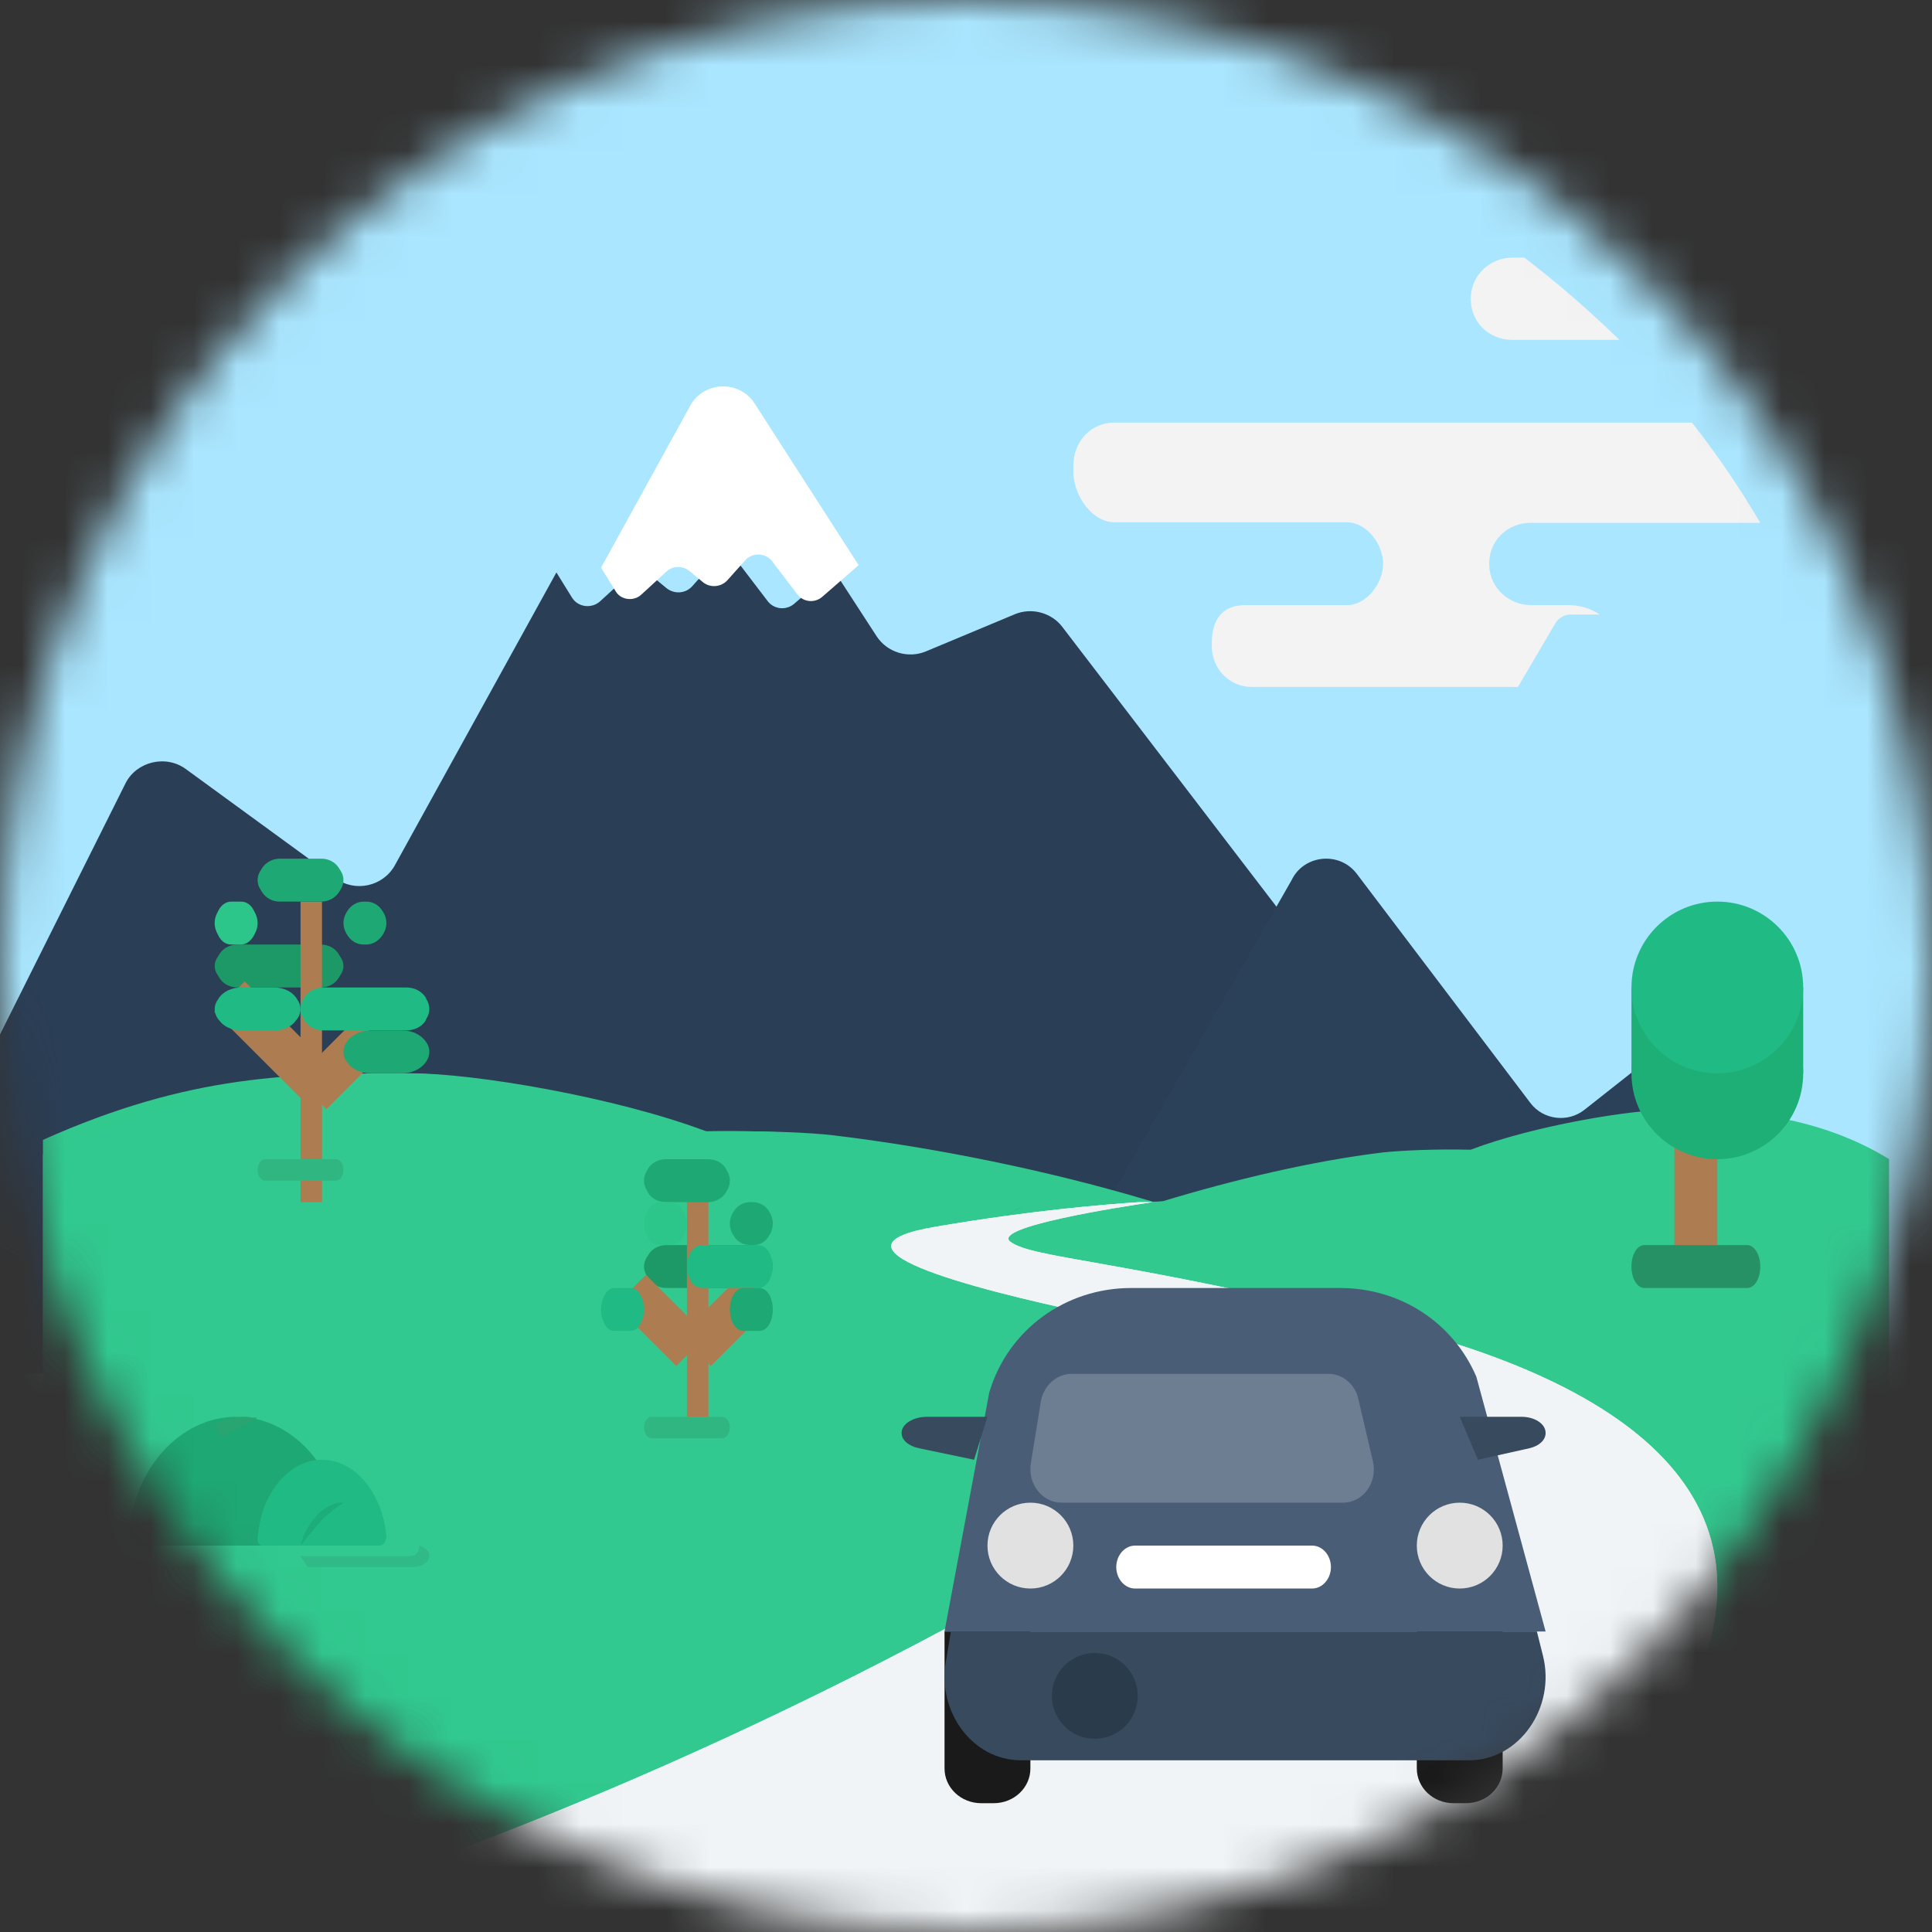 <?xml version="1.0" encoding="UTF-8"?>
<svg width="45px" height="45px" viewBox="0 0 45 45" version="1.1" xmlns="http://www.w3.org/2000/svg" xmlns:xlink="http://www.w3.org/1999/xlink">
    <rect x="0" y="0" width="45" height="45" fill="#333333" stroke="none"/>
    <!-- Generator: Sketch 51.2 (57519) - http://www.bohemiancoding.com/sketch -->
    <title>Untitled</title>
    <desc>Created with Sketch.</desc>
    <defs>
        <circle id="path-1" cx="22.5" cy="22.5" r="22.5"></circle>
        <linearGradient x1="49.96%" y1="-1494.602%" x2="49.96%" y2="3295.427%" id="linearGradient-3">
            <stop stop-color="#231F20" offset="0%"></stop>
            <stop stop-color="#4D4D4F" offset="21.98%"></stop>
            <stop stop-color="#231F20" offset="56.04%"></stop>
            <stop stop-color="#4D4D4F" offset="79.12%"></stop>
            <stop stop-color="#231F20" offset="100%"></stop>
        </linearGradient>
    </defs>
    <g id="Page-1" stroke="none" stroke-width="1" fill="none" fill-rule="evenodd">
        <g id="car">
            <mask id="mask-2" fill="white">
                <use xlink:href="#path-1"></use>
            </mask>
            <g id="Mask" fill-rule="nonzero"></g>
            <g mask="url(#mask-2)" fill-rule="nonzero">
                <g transform="translate(-12, -7)">
                    <polyline id="XMLID_73_" fill="#AAE6FF" points="62 58 0 58 0 0 62 0 62 58"></polyline>
                    <path d="M51.409,16.844 L37.946,16.844 C37.409,16.844 37,17.283 37,17.852 L37,18.049 C37.043,18.597 37.452,19.166 37.968,19.166 L43.376,19.166 C43.828,19.166 44.215,19.67 44.215,20.13 C44.215,20.59 43.828,21.094 43.376,21.094 L41,21.094 C40.462,21.094 40.226,21.445 40.226,21.97 L40.226,22.058 C40.226,22.573 40.634,23 41.151,23 L47.355,23 L48.226,21.521 C48.301,21.39 48.441,21.313 48.591,21.313 L49.258,21.313 C49.054,21.171 48.796,21.094 48.527,21.094 L47.656,21.094 C47.151,21.094 46.71,20.7 46.688,20.185 C46.656,19.616 47.097,19.177 47.656,19.177 L53,19.177 C52.516,18.356 51.989,17.578 51.409,16.844 M47.505,13 L47.226,13 C46.72,13 46.28,13.394 46.258,13.909 C46.226,14.479 46.667,14.917 47.226,14.917 L49.72,14.917 C49.022,14.238 48.28,13.591 47.505,13" id="XMLID_77_" fill="#F3F3F3"></path>
                    <path d="M46.949,36.933 L46.05,33.868 C46.018,33.764 45.965,33.66 45.902,33.567 L36.742,21.6 C36.489,21.268 36.023,21.143 35.632,21.309 L33.569,22.171 C33.146,22.348 32.66,22.192 32.417,21.818 L31.412,20.27 L30.502,21.06 C30.312,21.226 30.026,21.195 29.878,20.998 L29.244,20.167 C29.085,19.959 28.757,19.938 28.577,20.146 L28.123,20.655 C27.964,20.831 27.699,20.842 27.52,20.696 L27.181,20.416 C27.012,20.281 26.769,20.281 26.61,20.426 L25.975,21.008 C25.775,21.185 25.457,21.143 25.32,20.915 L24.96,20.333 L21.195,27.158 C20.92,27.646 20.275,27.791 19.82,27.459 L16.33,24.914 C15.864,24.571 15.177,24.737 14.923,25.246 L9,37.099 L9,39 L46.23,39 C46.864,39.021 47.118,37.525 46.949,36.933" id="XMLID_79_" fill="#2A3E56"></path>
                    <path d="M26.936,20.851 L27.527,20.309 C27.675,20.174 27.901,20.174 28.059,20.3 L28.374,20.561 C28.542,20.697 28.788,20.677 28.936,20.522 L29.36,20.048 C29.527,19.864 29.823,19.874 29.98,20.067 L30.571,20.842 C30.709,21.026 30.975,21.055 31.153,20.9 L32,20.164 L29.576,16.397 C29.222,15.846 28.394,15.875 28.079,16.446 L26,20.222 L26.335,20.764 C26.453,20.977 26.759,21.016 26.936,20.851 Z" id="XMLID_80_" fill="#FFFFFF"></path>
                    <path d="M42.084,27.5 L35.089,39.745 C34.804,40.33 35.237,41.008 35.891,41.008 L56.106,42 C56.844,42 57.266,41.165 56.813,40.58 L51.485,31.968 C51.179,31.571 50.609,31.509 50.219,31.812 L48.91,32.845 C48.52,33.158 47.94,33.085 47.644,32.688 L43.603,27.354 C43.202,26.822 42.369,26.905 42.084,27.5" id="XMLID_81_" fill="#2B4059"></path>
                    <path d="M56,52 L56,33.998 C54.411,33.02 52.587,32.832 50.966,32.843 C49.989,32.843 47.735,33.217 46.254,33.779 C45.384,33.759 44.611,33.8 44.214,33.842 C42.561,34.04 40.704,34.487 39.094,34.976 C39.083,34.976 38.933,34.997 38.815,34.986 C38.847,34.986 38.783,34.966 38.697,34.945 C36.389,34.258 33.77,33.727 31.43,33.446 C30.84,33.374 29.723,33.332 28.457,33.353 C26.299,32.541 23.025,32 21.598,32 C18.796,32 16.446,32.01 13,33.55 L13,52 L56,52" id="XMLID_82_" fill="#32C98F"></path>
                    <path d="M43,52 L43,38.566 C42.958,38.556 42.915,38.545 42.863,38.535 C42.778,38.525 42.704,38.504 42.62,38.494 C42.588,38.483 42.556,38.483 42.546,38.483 L42.524,38.483 C41.859,38.41 41.193,38.39 40.527,38.306 C40.136,38.265 39.735,38.213 39.344,38.109 C38.963,38.005 38.604,37.849 38.245,37.694 C37.864,37.527 37.727,37.455 37.399,37.34 C37.061,37.226 36.713,37.164 36.364,37.101 C36.311,37.091 36.258,37.07 36.216,37.049 C36.089,37.039 35.952,37.029 36.11,37.039 C35.645,37.018 35.054,36.603 35.054,36.135 C35.054,35.678 35.645,35.366 36.11,35.366 C35.867,35.366 36.364,35.356 36.427,35.345 C36.48,35.345 36.596,35.335 36.66,35.335 C36.607,35.335 36.607,35.283 36.787,35.273 C36.818,35.273 36.998,35.242 37.008,35.231 C37.399,35.169 37.854,35.138 38.234,35.013 C38.329,34.982 38.319,34.992 38.424,34.982 L38.234,34.919 C35.962,34.234 33.447,33.714 31.144,33.444 C30.563,33.371 29.464,33.33 28.217,33.351 C26.093,32.54 22.87,32 21.464,32 C18.706,32 16.625,32.343 13,33.891 L13,52 L43,52" id="XMLID_83_" fill="#31C98F"></path>
                    <path d="M37.416,37.605 C40.304,38.217 43.044,39.681 38.13,42.618 C29.445,47.786 21.841,50.568 17,52 L47.371,52 C48.757,50.371 50.091,48.648 50.795,47.527 C54.061,42.286 50.301,39.307 44.168,37.813 C38.035,36.318 36.071,36.318 35.536,35.924 C35.074,35.581 38.077,35.114 38.844,35 L38.539,35 C37.752,35.052 36.05,35.187 33.803,35.571 C30.957,36.048 34.517,36.993 37.416,37.605" id="XMLID_84_" fill="#F2F2F2"></path>
                    <path d="M36,35 C35.388,35.309 34.868,35.673 35.031,36 C35.008,35.964 35,35.927 35,35.873 C35,35.582 35.465,35.273 36,35" id="XMLID_85_" fill="url(#linearGradient-3)"></path>
                    <path d="M37.416,37.605 C40.304,38.217 43.044,39.681 38.13,42.618 C29.445,47.786 21.841,50.568 17,52 L47.371,52 C48.757,50.371 50.091,48.648 50.795,47.527 C54.061,42.286 50.301,39.307 44.168,37.813 C38.035,36.318 36.071,36.318 35.536,35.924 C35.074,35.581 38.067,35.114 38.844,35 L38.539,35 C37.752,35.052 36.05,35.187 33.803,35.571 C30.957,36.048 34.517,36.993 37.416,37.605" id="XMLID_86_" fill="#F0F4F7"></path>
                    <path d="M35.145,49 L34.855,49 C34.382,49 34,48.639 34,48.191 L34,45 L36,45 L36,48.191 C36,48.639 35.618,49 35.145,49 Z" id="XMLID_87_" fill="#1A1A1A"></path>
                    <path d="M46.145,49 L45.855,49 C45.382,49 45,48.639 45,48.191 L45,45 L47,45 L47,48.191 C47,48.639 46.618,49 46.145,49 Z" id="XMLID_88_" fill="#1A1A1A"></path>
                    <path d="M46.387,39.067 C45.839,37.789 44.599,37 43.216,37 L38.345,37 C36.831,37 35.481,37.956 35.042,39.433 L34,45 L48,45 L46.387,39.067" id="XMLID_95_" fill="#495D77"></path>
                    <path d="M47.797,45 L34.148,45 L34.031,45.704 C33.827,46.881 34.662,48 35.774,48 L46.225,48 C47.39,48 48.246,46.765 47.936,45.554 L47.797,45 Z" id="XMLID_96_" fill="#384A5E"></path>
                    <path d="M42.562,44 L38.438,44 C38.198,44 38,43.774 38,43.5 C38,43.226 38.198,43 38.438,43 L42.562,43 C42.802,43 43,43.226 43,43.5 C43,43.774 42.802,44 42.562,44 Z" id="XMLID_97_" fill="#FFFFFF"></path>
                    <path d="M42.944,39 L36.959,39 C36.611,39 36.305,39.274 36.242,39.65 L36.01,41.087 C35.936,41.567 36.274,42 36.727,42 L43.282,42 C43.756,42 44.093,41.521 43.977,41.03 L43.64,39.593 C43.566,39.24 43.271,39 42.944,39" id="XMLID_98_" fill="#6D7D92"></path>
                    <circle id="XMLID_99_" fill="#E1E1E1" cx="36" cy="43" r="1"></circle>
                    <circle id="XMLID_100_" fill="#E1E1E1" cx="46" cy="43" r="1"></circle>
                    <circle id="XMLID_101_" fill="#2A3C4C" cx="37.5" cy="46.5" r="1"></circle>
                    <rect id="XMLID_103_" fill="#1EAF77" x="50" y="30" width="4" height="2"></rect>
                    <polyline id="XMLID_104_" fill="#AD7C50" points="52 32 52 36 51 36 51 32 52 32"></polyline>
                    <path d="M52.694,36 L51.806,36 L51.194,36 L50.306,36 C50.133,36 50,36.217 50,36.5 C50,36.783 50.133,37 50.306,37 L52.694,37 C52.867,37 53,36.783 53,36.5 C53,36.217 52.857,36 52.694,36" id="XMLID_105_" fill="#259165"></path>
                    <circle id="XMLID_106_" fill="#1EAF77" cx="52" cy="32" r="2"></circle>
                    <circle id="XMLID_107_" fill="#20BB85" cx="52" cy="30" r="2"></circle>
                    <path d="M19.876,29.797 L19.934,29.703 C20.022,29.576 20.022,29.424 19.934,29.297 L19.876,29.203 C19.788,29.076 19.641,29 19.466,29 L17.534,29 C17.368,29 17.212,29.076 17.124,29.203 L17.066,29.297 C16.978,29.424 16.978,29.576 17.066,29.703 L17.124,29.797 C17.212,29.924 17.359,30 17.534,30 L19.466,30 C19.641,30 19.788,29.924 19.876,29.797 Z" id="XMLID_108_" fill="#1C9966"></path>
                    <path d="M20.919,28.765 L20.937,28.735 C21.021,28.588 21.021,28.412 20.937,28.265 L20.919,28.235 C20.835,28.088 20.695,28 20.528,28 L20.472,28 C20.314,28 20.165,28.088 20.081,28.235 L20.063,28.265 C19.979,28.412 19.979,28.588 20.063,28.735 L20.081,28.765 C20.165,28.912 20.305,29 20.472,29 L20.528,29 C20.695,29 20.835,28.902 20.919,28.765 Z" id="XMLID_109_" fill="#1EA873"></path>
                    <polyline id="XMLID_110_" fill="#AD7C50" points="19.5 35 19 35 19 28 19.5 28 19.5 35"></polyline>
                    <rect id="XMLID_111_" fill="#AD7C50" transform="translate(18.407, 31.274) rotate(-45.008) translate(-18.407, -31.274) " x="17.907" y="29.774" width="1" height="3"></rect>
                    <rect id="XMLID_112_" fill="#AD7C50" transform="translate(19.955, 31.774) rotate(-135.016) translate(-19.955, -31.774) " x="19.455" y="30.774" width="1" height="2"></rect>
                    <path d="M19.827,34 L19.152,34 L18.814,34 L18.173,34 C18.078,34 18,34.112 18,34.25 C18,34.388 18.078,34.5 18.173,34.5 L19.827,34.5 C19.922,34.5 20,34.388 20,34.25 C20,34.112 19.922,34 19.827,34" id="XMLID_125_" fill="#30B781"></path>
                    <path d="M18.894,30.767 L18.918,30.738 C19.027,30.592 19.027,30.417 18.918,30.272 L18.894,30.233 C18.784,30.087 18.602,30 18.383,30 L17.617,30 C17.41,30 17.216,30.087 17.106,30.233 L17.082,30.272 C16.973,30.417 16.973,30.592 17.082,30.738 L17.106,30.767 C17.216,30.913 17.398,31 17.617,31 L18.395,31 C18.602,31 18.796,30.913 18.894,30.767 Z" id="XMLID_126_" fill="#20BB85"></path>
                    <path d="M21.917,30.765 L21.927,30.735 C22.024,30.588 22.024,30.412 21.927,30.265 L21.917,30.235 C21.82,30.088 21.658,30 21.464,30 L19.536,30 C19.353,30 19.18,30.088 19.083,30.235 L19.073,30.265 C18.976,30.412 18.976,30.588 19.073,30.735 L19.083,30.765 C19.18,30.912 19.342,31 19.536,31 L21.464,31 C21.658,31 21.83,30.912 21.917,30.765 Z" id="XMLID_127_" fill="#20BB85"></path>
                    <path d="M21.911,31.75 C22.03,31.594 22.03,31.406 21.911,31.25 C21.793,31.094 21.597,31 21.361,31 L20.639,31 C20.416,31 20.207,31.094 20.089,31.25 C19.97,31.406 19.97,31.594 20.089,31.75 C20.207,31.906 20.403,32 20.639,32 L21.361,32 C21.584,32 21.793,31.906 21.911,31.75 Z" id="XMLID_128_" fill="#1EA873"></path>
                    <path d="M19.894,27.782 L19.934,27.718 C20.022,27.582 20.022,27.418 19.934,27.282 L19.894,27.218 C19.806,27.082 19.658,27 19.482,27 L18.518,27 C18.351,27 18.194,27.082 18.106,27.218 L18.066,27.282 C17.978,27.418 17.978,27.582 18.066,27.718 L18.106,27.782 C18.194,27.918 18.342,28 18.518,28 L19.482,28 C19.649,28 19.806,27.918 19.894,27.782 Z" id="XMLID_129_" fill="#1EA873"></path>
                    <path d="M17.916,28.786 L17.952,28.714 C18.016,28.58 18.016,28.42 17.952,28.286 L17.916,28.214 C17.851,28.08 17.744,28 17.615,28 L17.385,28 C17.263,28 17.149,28.08 17.084,28.214 L17.048,28.286 C16.984,28.42 16.984,28.58 17.048,28.714 L17.084,28.786 C17.149,28.92 17.256,29 17.385,29 L17.615,29 C17.737,29 17.851,28.911 17.916,28.786 Z" id="XMLID_130_" fill="#2CC68B"></path>
                    <path d="M29.881,36.798 L29.939,36.707 C30.02,36.576 30.02,36.424 29.939,36.293 L29.881,36.202 C29.8,36.071 29.637,36 29.475,36 L27.525,36 C27.351,36 27.2,36.081 27.119,36.202 L27.061,36.293 C26.98,36.424 26.98,36.576 27.061,36.707 L27.119,36.798 C27.2,36.929 27.363,37 27.525,37 L29.475,37 C29.637,37 29.788,36.919 29.881,36.798 Z" id="XMLID_131_" fill="#1C9966"></path>
                    <path d="M29.919,35.769 L29.941,35.735 C30.02,35.586 30.02,35.413 29.941,35.264 L29.919,35.23 C29.841,35.08 29.684,35 29.528,35 L29.472,35 C29.304,35 29.159,35.092 29.081,35.23 L29.059,35.264 C28.98,35.413 28.98,35.586 29.059,35.735 L29.081,35.769 C29.159,35.919 29.316,35.999 29.472,35.999 L29.528,35.999 C29.696,36.011 29.841,35.919 29.919,35.769 Z" id="XMLID_132_" fill="#1EA873"></path>
                    <polyline id="XMLID_133_" fill="#AD7C50" points="28.5 40 28 40 28 34 28.5 34 28.5 40"></polyline>
                    <rect id="XMLID_134_" fill="#AD7C50" transform="translate(27.399, 37.755) rotate(-45.008) translate(-27.399, -37.755) " x="26.899" y="36.755" width="1" height="2"></rect>
                    <rect id="XMLID_135_" fill="#AD7C50" transform="translate(28.91, 37.755) rotate(-135.016) translate(-28.91, -37.755) " x="28.41" y="36.755" width="1" height="2"></rect>
                    <path d="M28.827,40 L28.157,40 L27.812,40 L27.173,40 C27.081,40 27,40.118 27,40.25 C27,40.382 27.081,40.5 27.173,40.5 L28.827,40.5 C28.919,40.5 29,40.382 29,40.25 C29,40.118 28.919,40 28.827,40" id="XMLID_136_" fill="#30B781"></path>
                    <path d="M26.948,37.77 L26.962,37.736 C27.013,37.586 27.013,37.414 26.962,37.264 L26.948,37.23 C26.897,37.08 26.796,37 26.695,37 L26.305,37 C26.197,37 26.103,37.092 26.052,37.23 L26.038,37.264 C25.987,37.414 25.987,37.586 26.038,37.736 L26.052,37.77 C26.103,37.92 26.204,38 26.305,38 L26.695,38 C26.796,38 26.897,37.908 26.948,37.77 Z" id="XMLID_137_" fill="#20BB85"></path>
                    <path d="M29.947,36.764 L29.955,36.74 C30.015,36.588 30.015,36.411 29.955,36.259 L29.947,36.235 C29.887,36.082 29.768,36 29.648,36 L28.352,36 C28.224,36 28.113,36.094 28.053,36.235 L28.045,36.259 C27.985,36.411 27.985,36.588 28.045,36.74 L28.053,36.764 C28.113,36.917 28.232,36.999 28.352,36.999 L29.648,36.999 C29.776,37.011 29.887,36.917 29.947,36.764 Z" id="XMLID_138_" fill="#20BB85"></path>
                    <path d="M29.959,37.753 C30.014,37.593 30.014,37.407 29.959,37.247 C29.904,37.086 29.794,37 29.684,37 L29.316,37 C29.198,37 29.096,37.099 29.041,37.247 C28.986,37.407 28.986,37.593 29.041,37.753 C29.096,37.914 29.206,38 29.316,38 L29.684,38 C29.802,38 29.904,37.914 29.959,37.753 Z" id="XMLID_139_" fill="#1EA873"></path>
                    <path d="M28.903,34.785 L28.938,34.72 C29.021,34.581 29.021,34.419 28.938,34.28 L28.903,34.215 C28.82,34.075 28.655,34 28.49,34 L27.51,34 C27.333,34 27.18,34.086 27.097,34.215 L27.062,34.28 C26.979,34.419 26.979,34.581 27.062,34.72 L27.097,34.785 C27.18,34.925 27.345,35 27.51,35 L28.49,35 C28.655,35 28.82,34.914 28.903,34.785 Z" id="XMLID_140_" fill="#1EA873"></path>
                    <path d="M27.921,35.789 L27.955,35.715 C28.015,35.578 28.015,35.421 27.955,35.284 L27.921,35.21 C27.861,35.074 27.74,35 27.62,35 L27.38,35 C27.251,35 27.139,35.084 27.079,35.21 L27.045,35.284 C26.985,35.421 26.985,35.578 27.045,35.715 L27.079,35.789 C27.139,35.925 27.26,35.999 27.38,35.999 L27.62,35.999 C27.74,36.01 27.852,35.925 27.921,35.789 Z" id="XMLID_141_" fill="#2CC68B"></path>
                    <path d="M19.745,43 L15.187,43 C15.079,43 14.991,42.895 15.001,42.766 C15.099,41.23 16.184,40 17.505,40 C18.796,40 19.853,41.184 19.999,42.672 C20.009,42.848 19.892,43 19.745,43" id="XMLID_142_" fill="#1EA873"></path>
                    <path d="M17.689,40 C17.623,40 17.557,40.019 17.492,40.019 C17.459,40.019 17.41,40.038 17.377,40.038 C17.344,40.058 17.295,40.058 17.246,40.077 C17.164,40.096 17.082,40.135 17,40.173 C17.049,40.288 17.115,40.385 17.164,40.5 C17.23,40.462 17.279,40.423 17.344,40.385 C17.377,40.365 17.41,40.346 17.443,40.327 C17.475,40.308 17.508,40.288 17.541,40.269 C17.607,40.231 17.672,40.192 17.721,40.173 C17.77,40.154 17.82,40.115 17.869,40.096 C17.902,40.077 17.934,40.058 17.967,40.038 C17.984,40.019 18,40.019 18,40.019 C18,40.019 17.984,40.019 17.967,40.019 C17.951,40.019 17.918,40.019 17.869,40.019 C17.803,40 17.754,40 17.689,40" id="XMLID_143_" fill="#28A571"></path>
                    <path d="M21.768,43 C21.768,43.136 21.686,43.242 21.582,43.242 L19,43.242 C19.058,43.333 19.104,43.409 19.162,43.5 L21.559,43.5 C21.849,43.5 21.999,43.379 21.999,43.242 C22.011,43.136 21.906,43.045 21.768,43" id="XMLID_144_" fill="#30BA87"></path>
                    <path d="M20.844,43 L18.108,43 C18.04,43 17.992,42.922 18.001,42.844 C18.06,41.818 18.712,41 19.501,41 C20.28,41 20.912,41.792 21,42.779 C21,42.896 20.932,43 20.844,43" id="XMLID_145_" fill="#20BB85"></path>
                    <path d="M19.904,42 C19.883,42 19.851,42 19.819,42.017 C19.809,42.017 19.787,42.017 19.777,42.034 C19.766,42.034 19.745,42.051 19.734,42.051 C19.702,42.068 19.66,42.068 19.628,42.102 C19.596,42.119 19.553,42.136 19.521,42.169 C19.511,42.186 19.489,42.186 19.468,42.203 L19.415,42.254 C19.383,42.288 19.351,42.322 19.319,42.373 C19.309,42.39 19.287,42.407 19.277,42.424 C19.266,42.441 19.255,42.458 19.234,42.475 C19.213,42.508 19.191,42.559 19.16,42.593 C19.138,42.644 19.117,42.678 19.096,42.712 C19.085,42.746 19.064,42.78 19.053,42.831 C19.043,42.864 19.032,42.898 19.021,42.915 C19.011,42.966 19,43 19,43 L19.011,42.983 C19.011,42.966 19.021,42.966 19.043,42.949 C19.074,42.915 19.106,42.864 19.149,42.814 C19.17,42.78 19.191,42.763 19.223,42.729 C19.245,42.695 19.277,42.678 19.309,42.627 C19.33,42.593 19.362,42.559 19.394,42.525 C19.426,42.492 19.457,42.458 19.479,42.424 L19.521,42.373 C19.543,42.356 19.553,42.339 19.564,42.339 C19.596,42.305 19.628,42.288 19.66,42.254 C19.691,42.237 19.723,42.203 19.745,42.186 C19.755,42.169 19.766,42.169 19.787,42.153 C19.798,42.136 19.819,42.136 19.83,42.119 C19.851,42.102 19.872,42.085 19.904,42.068 C19.926,42.051 19.947,42.051 19.957,42.034 C19.989,42.017 20,42 20,42 C20,42 19.979,42 19.947,42 C19.947,42 19.926,42 19.904,42" id="XMLID_146_" fill="#1DAC7B"></path>
                    <path d="M35,40 L33.597,40 C33.273,40 33,40.163 33,40.374 L33,40.382 C33,40.545 33.169,40.683 33.403,40.732 L34.688,41 L35,40 Z" id="XMLID_147_" fill="#384A5E"></path>
                    <path d="M46,40 L47.442,40 C47.745,40 48,40.163 48,40.374 L48,40.382 C48,40.545 47.842,40.683 47.624,40.732 L46.424,41 L46,40 Z" id="XMLID_156_" fill="#384A5E"></path>
                </g>
            </g>
        </g>
    </g>
</svg>